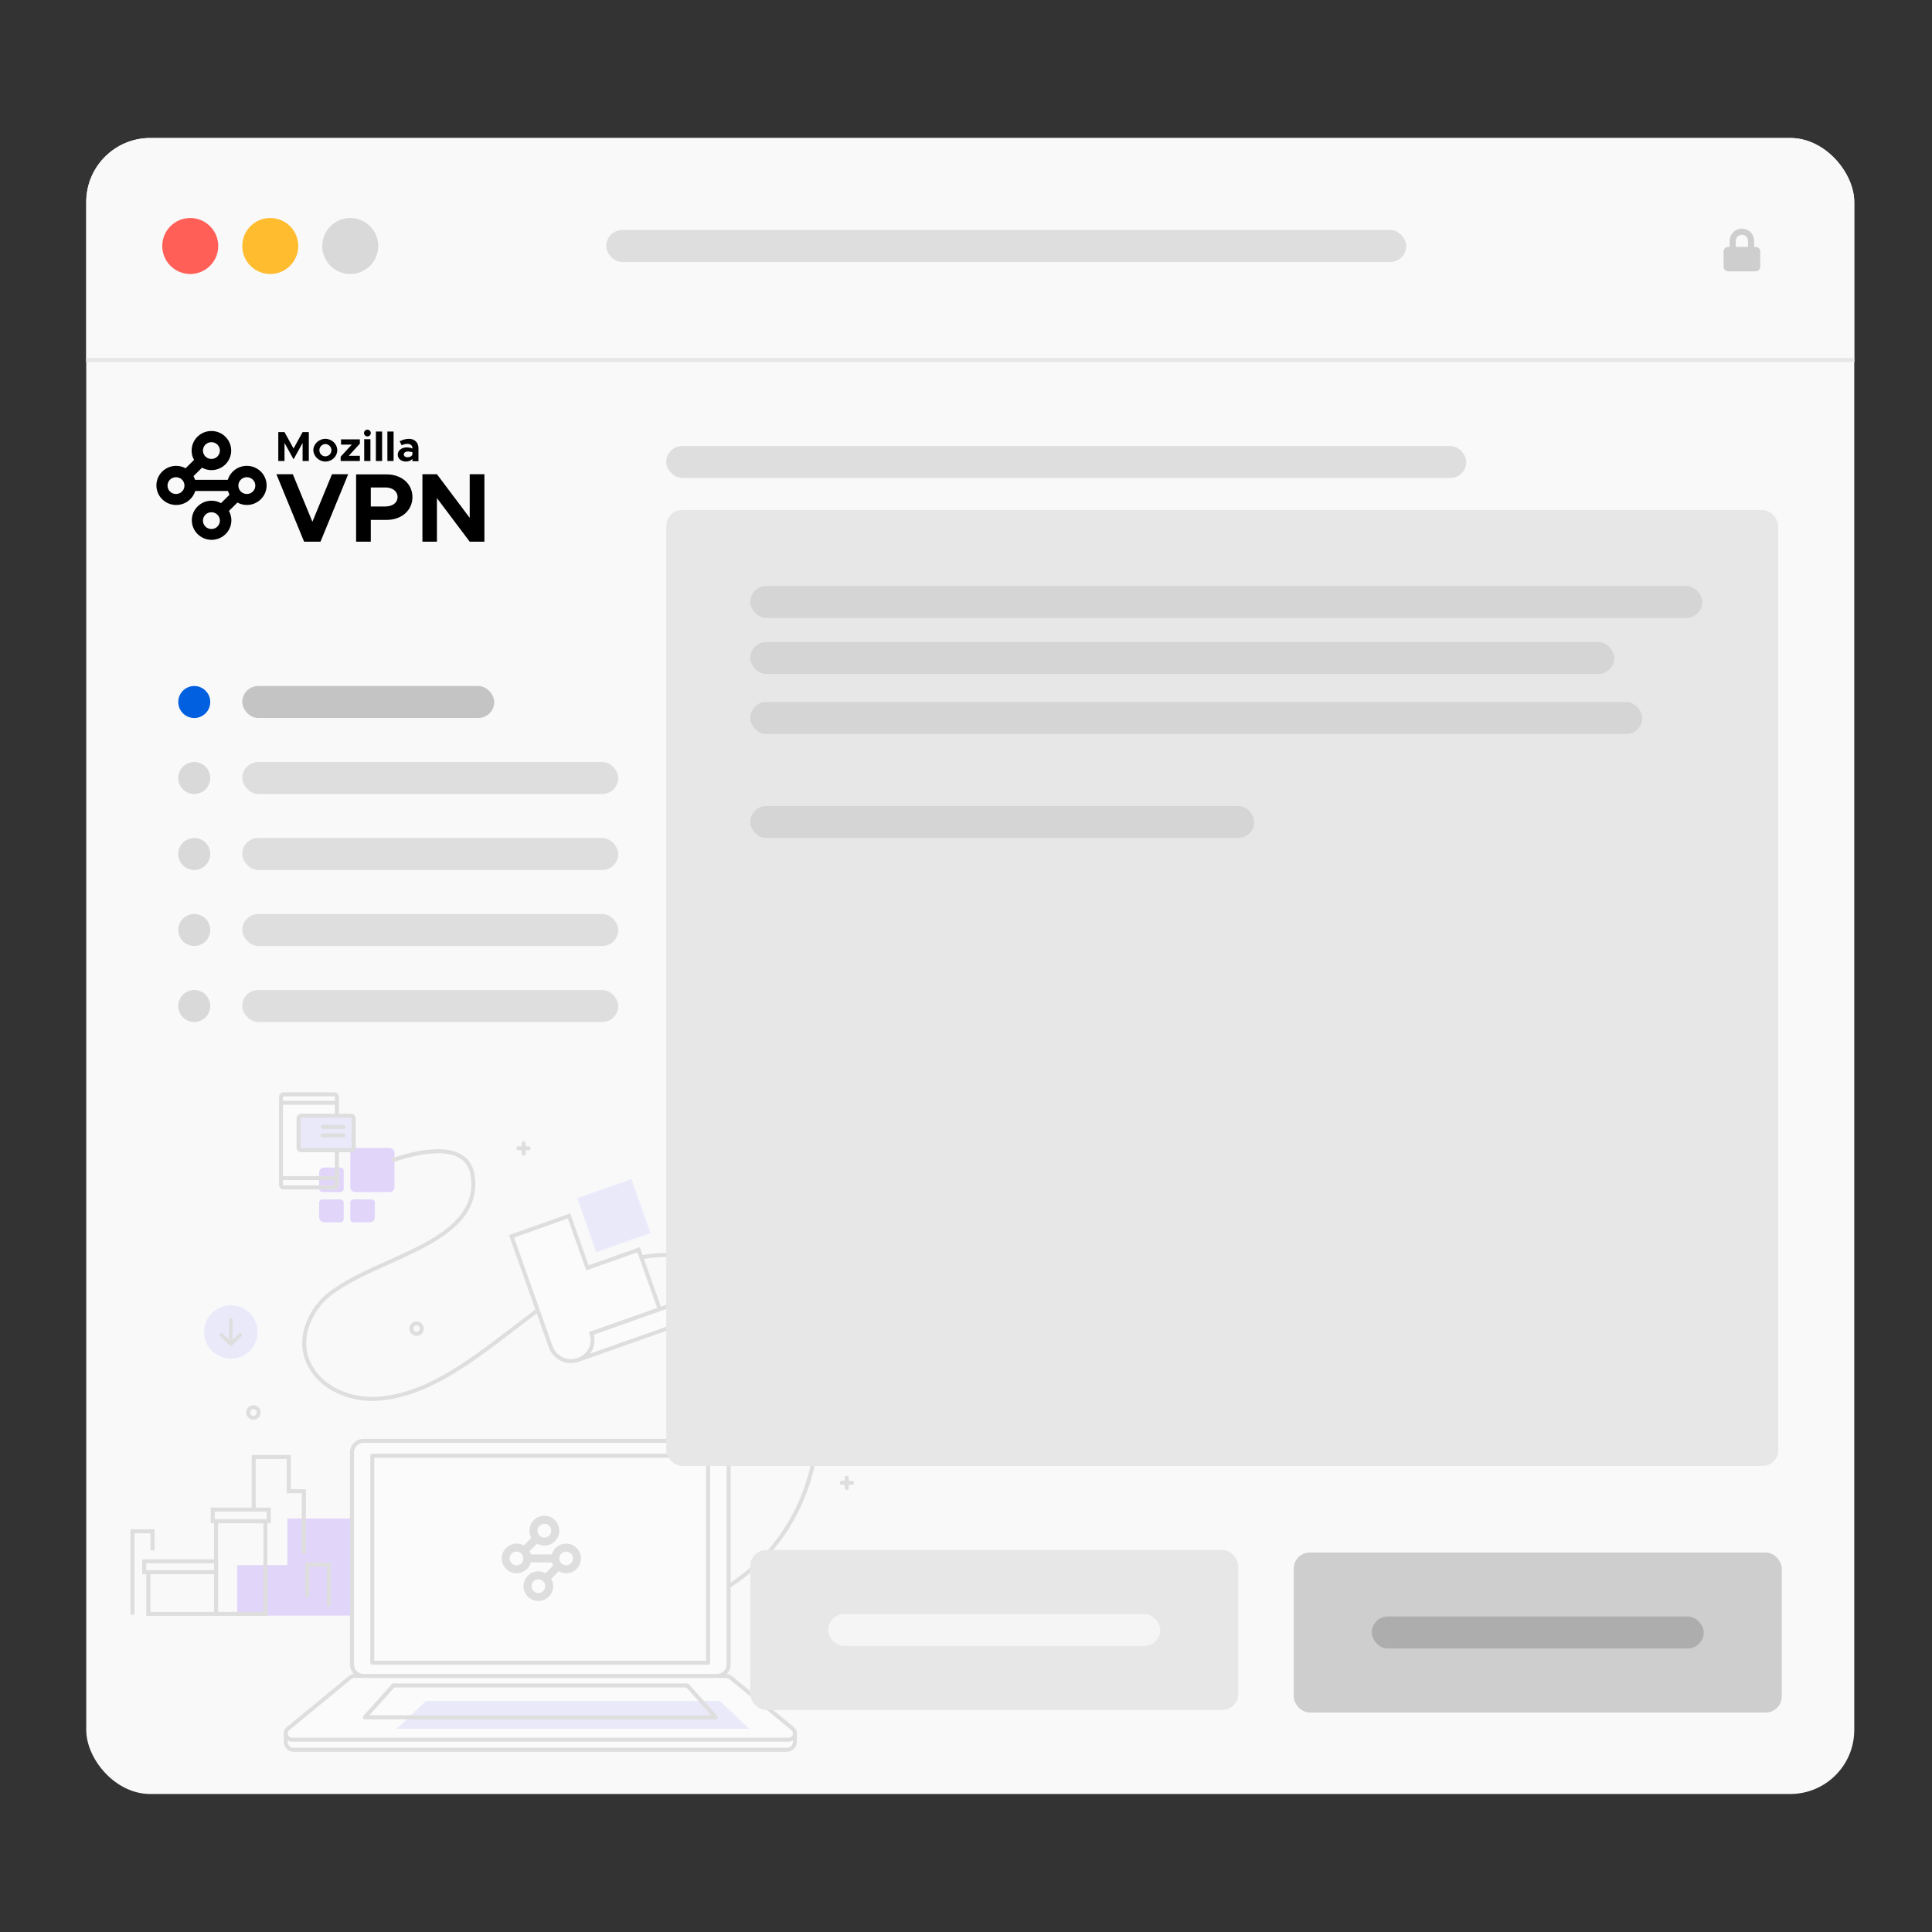 <svg width="224" height="224" viewBox="0 0 224 224" fill="none" xmlns="http://www.w3.org/2000/svg">
<rect x="0" y="0" width="224" height="224" fill="#333333" stroke="none"/>
<g clip-path="url(#clip0_3268_8519)">
<rect x="10" y="16" width="204.986" height="192" rx="7.42" fill="#F9F9FA"/>
<rect x="150" y="180" width="56.58" height="18.551" rx="1.855" fill="#CECECF"/>
<rect x="159.043" y="187.42" width="38.493" height="3.71" rx="1.855" fill="#ADADAD"/>
<g opacity="0.3">
<path d="M45.543 134.767C46.329 134.488 47.13 134.255 47.943 134.068C48.871 133.845 49.821 133.724 50.775 133.708C51.244 133.703 51.712 133.749 52.17 133.847C52.78 133.96 53.344 134.247 53.794 134.673C54.011 134.893 54.188 135.15 54.315 135.432C54.465 135.768 54.561 136.125 54.6 136.491C54.632 136.755 54.648 137.021 54.649 137.287C54.654 138.181 54.444 139.064 54.037 139.86C53.674 140.55 53.201 141.176 52.635 141.714C51.612 142.702 50.27 143.554 48.791 144.334C46.559 145.507 44.005 146.519 41.733 147.646C40.646 148.17 39.602 148.779 38.61 149.467C37.73 150.069 36.967 150.826 36.361 151.702C35.459 153.091 35.04 154.456 35.04 155.721C35.039 156.656 35.267 157.578 35.704 158.406C36.385 159.655 37.424 160.672 38.688 161.327C40.062 162.056 41.597 162.433 43.153 162.424C43.373 162.424 43.595 162.424 43.819 162.401C46.207 162.242 48.482 161.451 50.618 160.365C52.754 159.279 54.759 157.898 56.602 156.547C59.697 154.281 62.937 151.571 66.364 149.433C68.028 148.368 69.797 147.478 71.645 146.778C73.428 146.105 75.315 145.751 77.221 145.732C79.512 145.745 81.768 146.295 83.806 147.338C87.463 149.156 90.142 151.792 91.91 154.86C93.656 157.942 94.561 161.428 94.535 164.969C94.528 168.606 93.647 172.189 91.964 175.415C90.237 178.755 87.661 181.584 84.495 183.619L84.746 184.01C87.979 181.93 90.61 179.04 92.376 175.629C94.092 172.337 94.992 168.681 94.999 164.969C95.024 161.347 94.098 157.782 92.312 154.629C90.508 151.484 87.75 148.781 84.014 146.924C81.911 145.849 79.585 145.282 77.223 145.269C75.263 145.29 73.321 145.656 71.488 146.35C68.715 147.358 66.076 148.974 63.563 150.755C61.05 152.536 58.638 154.49 56.33 156.18C54.493 157.525 52.511 158.892 50.411 159.962C48.311 161.032 46.096 161.795 43.79 161.943C43.577 161.958 43.366 161.965 43.155 161.965C41.089 161.965 39.166 161.291 37.77 160.164C37.086 159.625 36.522 158.951 36.114 158.183C35.711 157.421 35.501 156.573 35.502 155.711C35.502 154.546 35.877 153.275 36.747 151.945C37.24 151.229 37.849 150.6 38.551 150.085C39.844 149.087 41.522 148.23 43.308 147.401C45.991 146.159 48.919 144.983 51.197 143.439C52.336 142.67 53.315 141.818 54.014 140.797C54.73 139.765 55.111 138.538 55.105 137.283C55.104 136.999 55.087 136.715 55.053 136.433C55.001 135.895 54.834 135.374 54.564 134.906C54.38 134.601 54.143 134.332 53.864 134.111C53.446 133.788 52.964 133.557 52.45 133.432C51.902 133.299 51.339 133.235 50.775 133.241C49.788 133.255 48.805 133.375 47.844 133.602C47.01 133.794 46.188 134.035 45.383 134.322L45.54 134.758" fill="#9E9E9E"/>
<path d="M29.988 163.764H29.755C29.759 163.815 29.752 163.866 29.735 163.914C29.718 163.963 29.691 164.007 29.656 164.044C29.621 164.082 29.579 164.111 29.532 164.132C29.485 164.152 29.434 164.163 29.383 164.163C29.331 164.163 29.281 164.152 29.234 164.132C29.187 164.111 29.145 164.082 29.11 164.044C29.075 164.007 29.048 163.963 29.031 163.914C29.014 163.866 29.007 163.815 29.01 163.764C29.007 163.713 29.014 163.662 29.031 163.614C29.048 163.565 29.075 163.521 29.11 163.484C29.145 163.446 29.187 163.417 29.234 163.396C29.281 163.376 29.331 163.365 29.383 163.365C29.434 163.365 29.485 163.376 29.532 163.396C29.579 163.417 29.621 163.446 29.656 163.484C29.691 163.521 29.718 163.565 29.735 163.614C29.752 163.662 29.759 163.713 29.755 163.764H30.219C30.219 163.599 30.169 163.438 30.077 163.301C29.985 163.165 29.855 163.058 29.703 162.995C29.55 162.932 29.382 162.916 29.22 162.948C29.058 162.98 28.91 163.06 28.793 163.176C28.676 163.293 28.597 163.441 28.564 163.603C28.532 163.764 28.549 163.932 28.612 164.084C28.675 164.236 28.781 164.367 28.918 164.458C29.055 164.55 29.217 164.599 29.382 164.6C29.604 164.6 29.817 164.512 29.974 164.355C30.131 164.198 30.219 163.986 30.219 163.764H29.988Z" fill="#9E9E9E"/>
<path d="M48.902 154.045H48.671C48.672 154.119 48.65 154.192 48.609 154.253C48.568 154.315 48.51 154.363 48.441 154.391C48.373 154.419 48.298 154.427 48.225 154.412C48.153 154.397 48.086 154.361 48.034 154.308C47.982 154.256 47.947 154.19 47.932 154.118C47.918 154.045 47.926 153.971 47.954 153.903C47.982 153.835 48.03 153.777 48.091 153.736C48.152 153.695 48.224 153.673 48.297 153.672C48.347 153.672 48.395 153.681 48.441 153.7C48.486 153.719 48.527 153.747 48.561 153.782C48.596 153.816 48.624 153.857 48.643 153.902C48.662 153.948 48.672 153.996 48.671 154.045H49.135C49.135 153.88 49.086 153.718 48.994 153.581C48.902 153.443 48.771 153.336 48.618 153.273C48.465 153.21 48.297 153.193 48.134 153.226C47.972 153.258 47.823 153.337 47.706 153.454C47.589 153.571 47.509 153.72 47.477 153.882C47.444 154.044 47.461 154.212 47.524 154.365C47.587 154.518 47.695 154.648 47.833 154.74C47.97 154.832 48.132 154.881 48.297 154.881C48.407 154.881 48.517 154.86 48.618 154.818C48.72 154.776 48.812 154.714 48.89 154.637C48.968 154.559 49.029 154.467 49.071 154.365C49.113 154.264 49.135 154.155 49.135 154.045H48.902Z" fill="#9E9E9E"/>
<path d="M60.485 132.543V133.728C60.482 133.76 60.486 133.792 60.496 133.823C60.507 133.853 60.523 133.881 60.545 133.905C60.567 133.929 60.593 133.948 60.623 133.961C60.652 133.974 60.684 133.981 60.717 133.981C60.749 133.981 60.781 133.974 60.81 133.961C60.84 133.948 60.867 133.929 60.888 133.905C60.91 133.881 60.927 133.853 60.937 133.823C60.947 133.792 60.951 133.76 60.948 133.728V132.543C60.943 132.485 60.917 132.431 60.874 132.392C60.831 132.353 60.775 132.331 60.717 132.331C60.658 132.331 60.602 132.353 60.559 132.392C60.517 132.431 60.49 132.485 60.485 132.543" fill="#9E9E9E"/>
<path d="M60.125 133.368H61.312C61.37 133.363 61.424 133.337 61.463 133.294C61.502 133.251 61.524 133.195 61.524 133.137C61.524 133.078 61.502 133.022 61.463 132.979C61.424 132.936 61.37 132.91 61.312 132.905H60.125C60.093 132.902 60.06 132.906 60.03 132.916C59.999 132.926 59.971 132.943 59.947 132.965C59.923 132.987 59.904 133.013 59.891 133.043C59.878 133.072 59.872 133.104 59.872 133.137C59.872 133.169 59.878 133.201 59.891 133.23C59.904 133.26 59.923 133.286 59.947 133.308C59.971 133.33 59.999 133.347 60.03 133.357C60.06 133.367 60.093 133.371 60.125 133.368" fill="#9E9E9E"/>
<path d="M97.943 171.324V172.509C97.94 172.541 97.944 172.574 97.954 172.604C97.965 172.635 97.981 172.663 98.003 172.687C98.025 172.71 98.051 172.729 98.081 172.742C98.11 172.755 98.142 172.762 98.175 172.762C98.207 172.762 98.239 172.755 98.268 172.742C98.298 172.729 98.325 172.71 98.346 172.687C98.368 172.663 98.385 172.635 98.395 172.604C98.405 172.574 98.409 172.541 98.406 172.509V171.324C98.401 171.266 98.375 171.213 98.332 171.173C98.289 171.134 98.233 171.112 98.175 171.112C98.116 171.112 98.06 171.134 98.017 171.173C97.975 171.213 97.948 171.266 97.943 171.324" fill="#9E9E9E"/>
<path d="M97.582 172.15H98.767C98.799 172.153 98.832 172.149 98.862 172.139C98.893 172.128 98.921 172.112 98.945 172.09C98.969 172.068 98.987 172.042 99.001 172.012C99.013 171.982 99.02 171.951 99.02 171.918C99.02 171.886 99.013 171.854 99.001 171.825C98.987 171.795 98.969 171.768 98.945 171.747C98.921 171.725 98.893 171.708 98.862 171.698C98.832 171.687 98.799 171.684 98.767 171.686H97.58C97.522 171.692 97.468 171.718 97.429 171.761C97.389 171.804 97.368 171.86 97.368 171.918C97.368 171.976 97.389 172.033 97.429 172.075C97.468 172.118 97.522 172.145 97.58 172.15" fill="#9E9E9E"/>
<path d="M92.735 139.089C94.207 139.089 95.4 137.898 95.4 136.429C95.4 134.96 94.207 133.769 92.735 133.769C91.264 133.769 90.071 134.96 90.071 136.429C90.071 137.898 91.264 139.089 92.735 139.089Z" fill="#C3C4FD"/>
<path d="M95.399 136.429H95.354C95.355 137.035 95.145 137.623 94.761 138.091C94.376 138.56 93.841 138.882 93.246 139.001C92.65 139.12 92.032 139.029 91.497 138.744C90.961 138.459 90.541 137.997 90.308 137.437C90.075 136.877 90.044 136.255 90.22 135.674C90.396 135.094 90.768 134.593 91.272 134.256C91.777 133.919 92.383 133.768 92.987 133.827C93.591 133.886 94.156 134.153 94.585 134.581C94.829 134.823 95.022 135.111 95.154 135.428C95.286 135.746 95.354 136.086 95.354 136.429H95.446C95.446 135.895 95.287 135.372 94.99 134.928C94.692 134.484 94.27 134.137 93.775 133.933C93.281 133.728 92.737 133.675 92.212 133.779C91.687 133.883 91.205 134.141 90.826 134.519C90.448 134.896 90.19 135.378 90.086 135.902C89.981 136.426 90.035 136.969 90.24 137.463C90.445 137.956 90.791 138.378 91.236 138.675C91.681 138.972 92.205 139.13 92.74 139.13C93.457 139.13 94.146 138.846 94.653 138.339C95.161 137.833 95.446 137.145 95.446 136.429H95.399Z" fill="#C3C5FD"/>
<path d="M96.267 136.429H96.5C96.5 135.432 96.103 134.476 95.397 133.771C94.691 133.066 93.733 132.67 92.735 132.67C92.673 132.671 92.614 132.696 92.571 132.739C92.527 132.782 92.502 132.841 92.502 132.903V136.429C92.502 136.491 92.527 136.55 92.571 136.593C92.614 136.636 92.673 136.661 92.735 136.662H96.267C96.329 136.661 96.388 136.636 96.431 136.593C96.475 136.55 96.499 136.491 96.5 136.429H96.267V136.199H92.966V132.903H92.735V133.133C93.61 133.133 94.45 133.481 95.069 134.099C95.688 134.717 96.036 135.555 96.036 136.429H96.267Z" fill="#9E9E9E"/>
<path d="M27.54 187.269V181.515H33.367V176.11H42.584V187.269H27.54Z" fill="#A77FFA"/>
<path d="M27.54 187.269H27.587V181.562H33.414V176.157H42.539V187.223H27.54V187.269H27.587H27.54V187.314H42.631V176.065H33.32V181.47H27.495V187.314H27.54V187.269Z" fill="#A77FFA"/>
<path d="M25.053 182.28V182.05H16.949V181.254H24.82V182.28H25.053V182.05V182.28H25.284V180.792H16.485V182.512H25.284V182.28H25.053Z" fill="#9E9E9E"/>
<path d="M25.05 187.12V186.887H17.43V182.513H24.818V187.12H25.05V186.887V187.12H25.281V182.05H16.966V187.35H25.281V187.12H25.05Z" fill="#9E9E9E"/>
<path d="M31.157 176.378V176.146H24.893V175.254H30.924V176.378H31.157V176.146V176.378H31.388V174.792H24.429V176.609H31.388V176.378H31.157Z" fill="#9E9E9E"/>
<path d="M30.77 187.12V186.888H25.282V176.609H30.538V187.12H30.77V186.888V187.12H31.001V176.146H24.819V187.35H31.001V187.12H30.77Z" fill="#9E9E9E"/>
<path d="M17.915 179.767V177.308H15.124V187.218H15.59V177.771H17.452V179.767H17.915Z" fill="#9E9E9E"/>
<path d="M38.367 186.248V181.178H35.385V185.184H35.848V181.641H37.905V186.248H38.367Z" fill="#9E9E9E"/>
<path d="M35.459 180.151V172.663H33.712V168.695H29.179V175.024H29.642V169.158H33.251V173.125H34.995V180.151H35.459Z" fill="#9E9E9E"/>
<path d="M83.138 194.316C83.494 194.316 83.835 194.175 84.087 193.924C84.339 193.673 84.48 193.332 84.48 192.976V168.399C84.48 168.044 84.339 167.703 84.087 167.452C83.835 167.2 83.494 167.059 83.138 167.059H42.153C41.797 167.059 41.455 167.2 41.204 167.452C40.952 167.703 40.81 168.044 40.81 168.399V192.976C40.81 193.332 40.952 193.673 41.204 193.924C41.455 194.175 41.797 194.316 42.153 194.316" fill="white"/>
<path d="M83.138 194.548C83.556 194.548 83.956 194.382 84.251 194.088C84.547 193.793 84.713 193.394 84.713 192.977V168.169H84.479V168.4H84.711C84.711 167.983 84.546 167.583 84.25 167.288C83.955 166.993 83.554 166.828 83.136 166.828H42.153C41.735 166.828 41.335 166.993 41.039 167.288C40.744 167.583 40.578 167.983 40.578 168.4V192.977C40.578 193.184 40.619 193.388 40.698 193.579C40.777 193.769 40.893 193.943 41.039 194.088C41.186 194.234 41.359 194.35 41.55 194.429C41.742 194.508 41.946 194.548 42.153 194.548V194.085C41.859 194.085 41.576 193.968 41.368 193.761C41.16 193.553 41.042 193.271 41.042 192.977V168.4C41.043 168.106 41.16 167.824 41.368 167.617C41.577 167.409 41.859 167.291 42.153 167.291H83.136C83.431 167.291 83.713 167.409 83.921 167.617C84.129 167.824 84.247 168.106 84.248 168.4V168.632V192.977C84.247 193.271 84.13 193.553 83.922 193.761C83.713 193.968 83.431 194.085 83.136 194.085V194.548H83.138Z" fill="#9E9E9E"/>
<path d="M33.128 201.09V201.935C33.128 202.185 33.228 202.425 33.405 202.602C33.583 202.779 33.823 202.878 34.073 202.879H91.223C91.474 202.878 91.713 202.779 91.89 202.602C92.067 202.425 92.167 202.185 92.167 201.935V201.09" fill="white"/>
<path d="M32.895 201.09V201.935C32.895 202.246 33.019 202.545 33.24 202.765C33.461 202.986 33.76 203.109 34.072 203.109H91.222C91.534 203.109 91.833 202.986 92.053 202.765C92.274 202.545 92.398 202.246 92.398 201.935V201.09H91.934V201.935C91.932 202.123 91.856 202.303 91.723 202.435C91.59 202.568 91.41 202.644 91.222 202.646H34.072C33.882 202.646 33.7 202.572 33.565 202.439C33.43 202.305 33.352 202.125 33.35 201.935V201.09H32.895Z" fill="#9E9E9E"/>
<path d="M91.446 201.699C91.594 201.699 91.739 201.653 91.86 201.568C91.981 201.482 92.073 201.362 92.123 201.222C92.173 201.083 92.179 200.932 92.139 200.789C92.1 200.646 92.018 200.519 91.904 200.424L84.688 194.481C84.558 194.375 84.397 194.317 84.229 194.317H41.072C40.905 194.317 40.743 194.375 40.614 194.481L33.397 200.424C33.283 200.519 33.201 200.646 33.162 200.789C33.123 200.932 33.129 201.083 33.179 201.222C33.229 201.362 33.321 201.482 33.442 201.568C33.563 201.653 33.707 201.699 33.856 201.699H91.446Z" fill="white"/>
<path d="M91.444 201.7V201.932C91.58 201.933 91.714 201.904 91.838 201.849C92.009 201.774 92.153 201.648 92.251 201.489C92.347 201.335 92.398 201.157 92.399 200.975C92.399 200.841 92.37 200.709 92.314 200.586C92.253 200.455 92.163 200.339 92.05 200.248L84.834 194.304C84.663 194.164 84.449 194.087 84.228 194.086H41.071C40.849 194.087 40.635 194.164 40.464 194.304L33.248 200.248C33.136 200.339 33.046 200.455 32.985 200.586C32.929 200.709 32.9 200.841 32.9 200.975C32.9 201.22 32.992 201.455 33.158 201.635C33.247 201.73 33.355 201.805 33.475 201.857C33.595 201.908 33.724 201.934 33.854 201.934H91.444V201.471H33.851C33.781 201.471 33.711 201.457 33.647 201.429C33.561 201.391 33.488 201.328 33.438 201.249C33.387 201.168 33.36 201.075 33.36 200.979C33.36 200.912 33.374 200.845 33.401 200.783C33.433 200.713 33.48 200.652 33.538 200.603L40.755 194.659C40.842 194.587 40.952 194.547 41.065 194.547H84.224C84.338 194.548 84.447 194.587 84.535 194.659L91.751 200.603C91.81 200.651 91.857 200.713 91.888 200.783C91.916 200.844 91.931 200.911 91.931 200.979C91.931 201.107 91.883 201.229 91.796 201.323C91.754 201.37 91.702 201.408 91.644 201.433C91.58 201.461 91.511 201.475 91.441 201.474L91.444 201.7Z" fill="#9E9E9E"/>
<path d="M62.687 199.108H82.987L79.683 195.416H62.687H62.608H45.611L42.308 199.108H62.608H62.687Z" fill="white"/>
<path d="M62.683 199.108V199.34H82.986C83.032 199.342 83.077 199.331 83.116 199.307C83.155 199.283 83.186 199.249 83.205 199.207C83.224 199.166 83.231 199.12 83.224 199.075C83.217 199.03 83.197 198.988 83.167 198.955L79.862 195.263C79.84 195.238 79.814 195.219 79.784 195.205C79.755 195.192 79.723 195.185 79.69 195.185H45.611C45.577 195.184 45.543 195.19 45.512 195.204C45.481 195.217 45.453 195.237 45.431 195.263L42.127 198.955C42.097 198.988 42.077 199.029 42.07 199.073C42.063 199.117 42.069 199.163 42.088 199.203C42.106 199.244 42.136 199.278 42.173 199.302C42.211 199.327 42.254 199.34 42.299 199.34H62.683V198.877H42.826L45.712 195.648H79.575L82.461 198.877H62.683V199.108Z" fill="#9E9E9E"/>
<path d="M82.1 168.776H43.166V192.779H82.1V168.776Z" fill="white"/>
<path d="M82.1 192.782H82.332V168.776C82.332 168.714 82.307 168.655 82.263 168.612C82.22 168.569 82.161 168.544 82.1 168.543H43.166C43.104 168.544 43.046 168.569 43.003 168.613C42.959 168.656 42.935 168.715 42.935 168.776V192.782C42.935 192.843 42.959 192.902 43.002 192.945C43.045 192.988 43.104 193.013 43.166 193.013H82.1C82.161 193.012 82.219 192.988 82.264 192.946C82.307 192.902 82.332 192.844 82.332 192.782H82.1V192.55H43.398V169.008H81.868V192.782H82.1Z" fill="#9E9E9E"/>
<path d="M67.222 180.019C67.101 179.733 66.905 179.485 66.655 179.301C66.405 179.118 66.11 179.005 65.801 178.975C65.491 178.945 65.18 178.998 64.899 179.131C64.618 179.263 64.378 179.468 64.204 179.725C64.1 179.877 64.024 180.046 63.977 180.224H61.552C61.536 180.153 61.513 180.085 61.483 180.019C61.456 179.956 61.424 179.896 61.388 179.838L62.254 178.974C62.515 179.123 62.811 179.202 63.112 179.201C63.343 179.202 63.571 179.156 63.784 179.066C64.099 178.935 64.369 178.715 64.558 178.431C64.748 178.148 64.849 177.814 64.848 177.474C64.847 177.244 64.801 177.017 64.713 176.805C64.562 176.433 64.285 176.126 63.931 175.936C63.577 175.745 63.168 175.685 62.774 175.764C62.379 175.843 62.025 176.057 61.773 176.37C61.52 176.682 61.384 177.072 61.389 177.474C61.389 177.705 61.436 177.933 61.527 178.145C61.55 178.199 61.577 178.255 61.604 178.306L60.727 179.181C60.465 179.037 60.17 178.964 59.87 178.969C59.571 178.973 59.278 179.056 59.021 179.208C58.763 179.36 58.549 179.576 58.401 179.835C58.252 180.094 58.173 180.388 58.173 180.687C58.173 181.055 58.292 181.414 58.511 181.71C58.731 182.006 59.04 182.225 59.393 182.332C59.746 182.44 60.124 182.432 60.472 182.309C60.82 182.187 61.12 181.956 61.326 181.65C61.431 181.499 61.508 181.331 61.556 181.153H63.977C63.996 181.223 64.02 181.292 64.049 181.358C64.072 181.413 64.099 181.467 64.128 181.519L63.25 182.394C62.995 182.254 62.709 182.181 62.418 182.182C62.187 182.182 61.958 182.228 61.745 182.317C61.324 182.495 60.992 182.833 60.82 183.256C60.648 183.679 60.651 184.153 60.828 184.573C60.96 184.88 61.176 185.143 61.453 185.33C61.738 185.522 62.074 185.624 62.418 185.623C62.649 185.624 62.877 185.578 63.089 185.487C63.4 185.354 63.666 185.133 63.853 184.851C64.04 184.57 64.141 184.24 64.143 183.902C64.142 183.672 64.095 183.445 64.005 183.233C63.977 183.169 63.946 183.106 63.912 183.044L64.776 182.182C65.089 182.361 65.45 182.439 65.809 182.402C66.168 182.366 66.507 182.218 66.778 181.979C67.048 181.74 67.236 181.423 67.316 181.071C67.396 180.72 67.363 180.352 67.222 180.02V180.019ZM62.382 177.164C62.443 177.023 62.543 176.902 62.67 176.816C62.779 176.742 62.906 176.696 63.037 176.683C63.169 176.67 63.301 176.691 63.423 176.742C63.566 176.802 63.688 176.902 63.775 177.031C63.862 177.161 63.909 177.315 63.908 177.472C63.91 177.579 63.889 177.685 63.847 177.783C63.806 177.879 63.747 177.966 63.673 178.039C63.598 178.113 63.51 178.17 63.414 178.21C63.317 178.249 63.214 178.268 63.109 178.268C63.005 178.267 62.902 178.245 62.806 178.205C62.663 178.144 62.541 178.044 62.454 177.917C62.366 177.786 62.32 177.631 62.322 177.474C62.321 177.367 62.341 177.262 62.382 177.164V177.164ZM60.626 180.998C60.565 181.139 60.465 181.26 60.338 181.346C60.206 181.435 60.051 181.483 59.892 181.483C59.786 181.482 59.681 181.46 59.584 181.42C59.438 181.361 59.312 181.261 59.223 181.132C59.135 181 59.088 180.845 59.089 180.687C59.089 180.581 59.11 180.476 59.153 180.379C59.212 180.236 59.312 180.115 59.441 180.028C59.569 179.942 59.719 179.896 59.874 179.894C59.98 179.894 60.085 179.914 60.183 179.955C60.325 180.016 60.448 180.117 60.534 180.245C60.608 180.355 60.653 180.481 60.666 180.613C60.679 180.744 60.658 180.877 60.607 180.998H60.626ZM63.152 184.211C63.092 184.355 62.99 184.478 62.86 184.564C62.73 184.651 62.578 184.697 62.422 184.698C62.291 184.697 62.163 184.665 62.048 184.604C61.933 184.542 61.834 184.454 61.761 184.346C61.672 184.215 61.625 184.06 61.626 183.902C61.625 183.796 61.647 183.691 61.689 183.594C61.749 183.45 61.851 183.327 61.982 183.24C62.112 183.154 62.265 183.108 62.422 183.109C62.527 183.109 62.632 183.13 62.73 183.17C62.874 183.231 62.997 183.333 63.084 183.463C63.17 183.593 63.216 183.746 63.215 183.902C63.214 184.009 63.19 184.114 63.145 184.211H63.152ZM66.372 180.998C66.311 181.142 66.21 181.264 66.08 181.35C65.95 181.436 65.798 181.482 65.642 181.483C65.535 181.482 65.43 181.461 65.332 181.42C65.189 181.36 65.068 181.26 64.981 181.132C64.892 181 64.845 180.845 64.846 180.687C64.846 180.581 64.867 180.476 64.909 180.379C64.97 180.237 65.069 180.116 65.196 180.029C65.306 179.956 65.432 179.911 65.564 179.898C65.695 179.885 65.828 179.905 65.95 179.955C66.093 180.017 66.214 180.118 66.302 180.245C66.389 180.376 66.435 180.53 66.436 180.687C66.434 180.794 66.41 180.9 66.365 180.998H66.372Z" fill="#9E9E9E"/>
<path d="M83.445 197.309H81.688L83.16 198.955C83.191 198.988 83.211 199.03 83.218 199.075C83.225 199.12 83.218 199.166 83.199 199.207C83.18 199.249 83.148 199.283 83.109 199.307C83.071 199.33 83.025 199.342 82.98 199.34H47.259L46.206 200.347H86.653L83.445 197.312" fill="#C3C4FD"/>
<path d="M81.066 197.309H66.469H66.389H49.411L47.755 198.877H62.608H62.687H82.469L81.066 197.309Z" fill="#C3C4FD"/>
<path d="M81.687 197.309H81.065L82.468 198.877H47.754L47.265 199.34H82.986C83.031 199.342 83.077 199.33 83.115 199.307C83.154 199.283 83.186 199.249 83.205 199.207C83.224 199.166 83.231 199.12 83.224 199.075C83.217 199.03 83.197 198.988 83.166 198.955L81.694 197.309" fill="#9E9E9E"/>
<path d="M83.482 197.217H81.604L81.687 197.309H83.444L86.651 200.343H66.467H66.388H46.204L47.265 199.34H47.129L45.971 200.437H66.388H66.467H86.884L83.482 197.217Z" fill="#C3C5FD"/>
<path d="M80.983 197.217H66.469H66.389H49.375L47.62 198.877H47.755L49.411 197.309H66.389H66.469H81.066L80.983 197.217Z" fill="#C3C5FD"/>
<path d="M47.755 198.877H47.62L47.131 199.34H47.266L47.755 198.877ZM81.605 197.217H80.983L81.066 197.309H81.688L81.605 197.217Z" fill="#9E9E9E"/>
<path d="M29.82 154.431C29.82 155.034 29.641 155.624 29.305 156.125C28.97 156.627 28.493 157.017 27.935 157.248C27.377 157.479 26.762 157.539 26.17 157.422C25.577 157.304 25.033 157.014 24.606 156.587C24.179 156.161 23.888 155.617 23.77 155.026C23.652 154.434 23.713 153.821 23.944 153.264C24.175 152.707 24.567 152.231 25.069 151.896C25.571 151.561 26.162 151.382 26.766 151.382C27.167 151.382 27.564 151.461 27.935 151.614C28.305 151.767 28.642 151.992 28.925 152.275C29.209 152.558 29.434 152.894 29.588 153.264C29.741 153.634 29.82 154.031 29.82 154.431Z" fill="#C3C4FD"/>
<path d="M29.821 154.431H29.774C29.774 155.125 29.532 155.797 29.091 156.333C28.65 156.87 28.036 157.237 27.354 157.372C26.672 157.507 25.964 157.402 25.351 157.075C24.738 156.747 24.257 156.218 23.991 155.576C23.726 154.935 23.691 154.221 23.892 153.557C24.095 152.893 24.521 152.319 25.099 151.934C25.677 151.548 26.371 151.375 27.063 151.443C27.755 151.511 28.402 151.816 28.894 152.307C29.174 152.586 29.395 152.917 29.547 153.281C29.698 153.645 29.775 154.036 29.774 154.431H29.868C29.868 153.818 29.686 153.22 29.345 152.71C29.005 152.201 28.52 151.804 27.953 151.57C27.387 151.336 26.763 151.275 26.162 151.394C25.56 151.513 25.008 151.808 24.574 152.241C24.14 152.674 23.845 153.226 23.725 153.826C23.605 154.427 23.667 155.05 23.902 155.615C24.136 156.181 24.534 156.665 25.044 157.005C25.554 157.345 26.153 157.527 26.767 157.527C27.589 157.527 28.378 157.2 28.96 156.62C29.541 156.039 29.868 155.252 29.868 154.431H29.821Z" fill="#C3C5FD"/>
<path d="M26.561 153.017V155.845C26.561 155.872 26.567 155.898 26.577 155.923C26.587 155.948 26.603 155.971 26.622 155.99C26.641 156.009 26.663 156.024 26.689 156.034C26.713 156.045 26.74 156.05 26.767 156.05C26.794 156.05 26.821 156.045 26.846 156.034C26.871 156.024 26.893 156.009 26.913 155.99C26.932 155.971 26.947 155.948 26.957 155.923C26.968 155.898 26.973 155.872 26.973 155.845V153.017C26.973 152.99 26.968 152.963 26.957 152.939C26.947 152.914 26.932 152.891 26.913 152.872C26.893 152.853 26.871 152.838 26.846 152.827C26.821 152.817 26.794 152.812 26.767 152.812C26.74 152.812 26.713 152.817 26.689 152.827C26.663 152.838 26.641 152.853 26.622 152.872C26.603 152.891 26.587 152.914 26.577 152.939C26.567 152.963 26.561 152.99 26.561 153.017" fill="#9E9E9E"/>
<path d="M25.54 154.912L26.57 155.94C26.608 155.978 26.661 156 26.715 156C26.77 156 26.822 155.978 26.861 155.939C26.899 155.9 26.921 155.848 26.921 155.793C26.921 155.739 26.899 155.687 26.86 155.648L25.83 154.62C25.811 154.601 25.788 154.585 25.763 154.575C25.738 154.564 25.712 154.559 25.685 154.559C25.658 154.559 25.631 154.564 25.606 154.575C25.581 154.585 25.558 154.601 25.54 154.62C25.52 154.639 25.505 154.662 25.494 154.687C25.484 154.712 25.479 154.739 25.479 154.766C25.479 154.793 25.484 154.82 25.494 154.845C25.505 154.87 25.52 154.892 25.54 154.912" fill="#9E9E9E"/>
<path d="M27.706 154.62L26.676 155.648C26.657 155.667 26.642 155.69 26.631 155.715C26.621 155.74 26.615 155.767 26.615 155.794C26.615 155.821 26.621 155.848 26.631 155.873C26.642 155.898 26.657 155.921 26.676 155.94C26.715 155.978 26.768 155.999 26.822 155.999C26.877 155.999 26.929 155.978 26.968 155.94L27.999 154.912C28.037 154.873 28.058 154.82 28.058 154.766C28.058 154.711 28.037 154.659 27.999 154.62C27.98 154.601 27.957 154.585 27.932 154.575C27.907 154.564 27.88 154.559 27.852 154.559C27.825 154.559 27.798 154.564 27.773 154.575C27.748 154.585 27.725 154.601 27.706 154.62" fill="#9E9E9E"/>
<path d="M67.123 157.622C67.417 157.518 67.688 157.357 67.919 157.149C68.151 156.94 68.339 156.688 68.473 156.407C68.607 156.126 68.684 155.821 68.7 155.51C68.716 155.199 68.671 154.888 68.566 154.595V154.586L80.888 150.233L80.684 150.305C80.79 150.602 80.836 150.916 80.82 151.231C80.803 151.545 80.725 151.854 80.589 152.138C80.454 152.422 80.263 152.677 80.029 152.888C79.794 153.099 79.52 153.261 79.223 153.367L68.236 157.248L67.042 157.662C66.732 157.772 66.404 157.819 66.076 157.802C65.748 157.785 65.426 157.704 65.13 157.563C64.833 157.421 64.567 157.223 64.348 156.98C64.128 156.736 63.958 156.451 63.849 156.142L59.31 143.338L65.976 140.982L68.11 147.003L74.049 144.902L76.493 151.798L67.129 157.622" fill="white"/>
<path d="M67.194 157.842C67.517 157.729 67.815 157.553 68.07 157.324C68.325 157.096 68.532 156.819 68.68 156.51C68.828 156.201 68.912 155.866 68.93 155.525C68.947 155.183 68.897 154.841 68.781 154.519V154.519L68.563 154.596L68.641 154.816L80.968 150.458L80.813 150.022L80.391 150.171L80.468 150.389C80.564 150.657 80.605 150.941 80.591 151.225C80.576 151.509 80.505 151.787 80.382 152.044C80.26 152.301 80.088 152.531 79.876 152.721C79.664 152.911 79.416 153.057 79.148 153.152L68.161 157.033L66.967 157.455C66.399 157.655 65.775 157.623 65.231 157.364C64.687 157.105 64.269 156.642 64.067 156.075L59.606 143.486L65.835 141.272L67.97 147.293L73.903 145.191L76.27 151.868L76.707 151.715L74.181 144.599L68.248 146.702L66.112 140.687L59.009 143.197L63.631 156.221C63.819 156.753 64.168 157.214 64.63 157.54C65.092 157.866 65.643 158.042 66.209 158.042C66.516 158.041 66.822 157.987 67.111 157.883L68.307 157.462L79.294 153.581C79.621 153.466 79.921 153.289 80.179 153.059C80.437 152.828 80.647 152.549 80.797 152.238C80.946 151.926 81.033 151.588 81.052 151.243C81.07 150.898 81.02 150.553 80.905 150.227L80.687 150.304L80.764 150.522L80.968 150.45L80.813 150.014L68.276 154.445L68.358 154.672C68.441 154.903 68.483 155.147 68.482 155.392C68.481 155.835 68.344 156.266 68.087 156.628C67.831 156.989 67.469 157.262 67.051 157.41L67.194 157.842Z" fill="#9E9E9E"/>
<path d="M73.154 136.805L67.029 138.968L69.198 145.083L75.323 142.92L73.154 136.805Z" fill="#C3C4FD"/>
<path d="M69.178 145.143L69.221 145.127L69.178 145.143ZM69.206 145.084L67.041 138.969L73.175 136.808L75.34 142.931L69.215 145.093L69.206 145.084ZM73.228 136.696L66.912 138.913L69.14 145.202L69.185 145.186L75.439 142.976L73.21 136.687" fill="#C3C5FD"/>
<path d="M39.05 127.189V137.365C39.05 137.405 39.043 137.444 39.029 137.481C39.014 137.517 38.993 137.551 38.965 137.579C38.938 137.607 38.905 137.63 38.869 137.646C38.832 137.661 38.793 137.669 38.754 137.67H32.876C32.837 137.67 32.798 137.662 32.761 137.647C32.725 137.632 32.692 137.61 32.664 137.582C32.636 137.554 32.614 137.521 32.599 137.484C32.584 137.448 32.576 137.408 32.577 137.369V127.189C32.576 127.15 32.584 127.111 32.599 127.074C32.614 127.038 32.636 127.005 32.664 126.977C32.692 126.949 32.725 126.927 32.761 126.912C32.798 126.896 32.837 126.889 32.876 126.889H38.754C38.833 126.89 38.908 126.922 38.964 126.978C39.019 127.034 39.05 127.11 39.05 127.189Z" fill="white"/>
<path d="M39.052 127.189H38.821V137.365C38.822 137.375 38.82 137.384 38.817 137.393C38.813 137.401 38.808 137.409 38.801 137.416C38.788 137.429 38.771 137.436 38.753 137.436H32.879C32.87 137.436 32.861 137.434 32.853 137.431C32.845 137.427 32.838 137.422 32.832 137.416C32.819 137.402 32.811 137.384 32.81 137.365V127.189C32.811 127.171 32.819 127.154 32.832 127.141C32.838 127.135 32.845 127.13 32.853 127.126C32.861 127.123 32.87 127.121 32.879 127.121H38.756C38.765 127.121 38.775 127.122 38.783 127.126C38.791 127.129 38.799 127.134 38.805 127.141C38.812 127.147 38.817 127.155 38.82 127.163C38.824 127.171 38.825 127.18 38.825 127.189H39.289C39.289 127.048 39.233 126.912 39.133 126.811C39.034 126.71 38.898 126.652 38.756 126.649H32.879C32.808 126.649 32.738 126.663 32.673 126.69C32.608 126.718 32.549 126.758 32.5 126.808C32.45 126.858 32.411 126.918 32.386 126.984C32.359 127.049 32.347 127.119 32.348 127.189V137.365C32.348 137.507 32.404 137.643 32.503 137.744C32.602 137.845 32.737 137.903 32.879 137.906H38.756C38.898 137.903 39.034 137.845 39.133 137.744C39.233 137.643 39.289 137.507 39.289 137.365V127.189H39.052Z" fill="#9E9E9E"/>
<path d="M32.577 128.091H39.053V127.627H32.577" fill="#9E9E9E"/>
<path d="M32.577 136.82H39.053V136.359H32.577V136.82Z" fill="#9E9E9E"/>
<path d="M40.698 133.356H34.925C34.846 133.356 34.769 133.325 34.713 133.269C34.657 133.213 34.626 133.137 34.626 133.057V129.668C34.626 129.589 34.657 129.513 34.713 129.456C34.769 129.4 34.846 129.369 34.925 129.369H40.698C40.778 129.369 40.854 129.4 40.91 129.456C40.966 129.513 40.998 129.589 40.998 129.668V133.057C40.998 133.137 40.966 133.213 40.91 133.269C40.854 133.325 40.778 133.356 40.698 133.356" fill="#C3C4FD"/>
<path d="M40.695 133.356V133.124H34.922C34.913 133.124 34.904 133.122 34.896 133.119C34.887 133.116 34.88 133.11 34.873 133.104C34.867 133.098 34.862 133.091 34.858 133.083C34.855 133.075 34.853 133.066 34.853 133.057V129.668C34.853 129.659 34.855 129.65 34.859 129.641C34.862 129.633 34.867 129.626 34.874 129.619C34.88 129.613 34.888 129.608 34.896 129.604C34.904 129.601 34.913 129.599 34.922 129.599H40.695C40.704 129.599 40.713 129.601 40.721 129.604C40.73 129.608 40.737 129.613 40.744 129.619C40.75 129.626 40.755 129.633 40.758 129.641C40.762 129.65 40.764 129.659 40.764 129.668V133.057C40.764 133.066 40.762 133.075 40.759 133.083C40.755 133.091 40.75 133.098 40.744 133.104C40.737 133.11 40.73 133.116 40.722 133.119C40.713 133.122 40.704 133.124 40.695 133.124V133.587C40.766 133.588 40.836 133.576 40.901 133.55C40.967 133.524 41.027 133.485 41.077 133.436C41.128 133.386 41.168 133.327 41.195 133.262C41.222 133.197 41.236 133.128 41.236 133.057V129.668C41.238 129.596 41.225 129.525 41.198 129.459C41.172 129.393 41.132 129.333 41.081 129.282C41.031 129.232 40.97 129.192 40.904 129.165C40.838 129.139 40.767 129.126 40.695 129.127H34.922C34.779 129.127 34.641 129.184 34.539 129.286C34.438 129.387 34.381 129.524 34.381 129.668V133.057C34.384 133.199 34.442 133.333 34.543 133.432C34.644 133.531 34.78 133.587 34.922 133.587H40.695V133.356" fill="#9E9E9E"/>
<path d="M37.438 130.893H39.812C39.845 130.896 39.877 130.892 39.908 130.882C39.938 130.871 39.966 130.855 39.99 130.833C40.014 130.811 40.033 130.785 40.046 130.755C40.059 130.726 40.066 130.694 40.066 130.661C40.066 130.629 40.059 130.597 40.046 130.568C40.033 130.538 40.014 130.512 39.99 130.49C39.966 130.468 39.938 130.451 39.908 130.441C39.877 130.431 39.845 130.427 39.812 130.43H37.438C37.406 130.427 37.374 130.431 37.343 130.441C37.312 130.451 37.284 130.468 37.261 130.49C37.237 130.512 37.218 130.538 37.205 130.568C37.192 130.597 37.185 130.629 37.185 130.661C37.185 130.694 37.192 130.726 37.205 130.755C37.218 130.785 37.237 130.811 37.261 130.833C37.284 130.855 37.312 130.871 37.343 130.882C37.374 130.892 37.406 130.896 37.438 130.893Z" fill="#9E9E9E"/>
<path d="M37.438 131.864H39.812C39.845 131.867 39.877 131.863 39.908 131.853C39.938 131.842 39.966 131.826 39.99 131.804C40.014 131.782 40.033 131.755 40.046 131.726C40.059 131.696 40.066 131.664 40.066 131.632C40.066 131.6 40.059 131.568 40.046 131.538C40.033 131.509 40.014 131.482 39.99 131.46C39.966 131.439 39.938 131.422 39.908 131.412C39.877 131.401 39.845 131.397 39.812 131.4H37.438C37.406 131.397 37.374 131.401 37.343 131.412C37.312 131.422 37.284 131.439 37.261 131.46C37.237 131.482 37.218 131.509 37.205 131.538C37.192 131.568 37.185 131.6 37.185 131.632C37.185 131.664 37.192 131.696 37.205 131.726C37.218 131.755 37.237 131.782 37.261 131.804C37.284 131.826 37.312 131.842 37.343 131.853C37.374 131.863 37.406 131.867 37.438 131.864Z" fill="#9E9E9E"/>
<path d="M45.739 134.207L45.378 134.331L45.535 134.768L45.735 134.697V134.207" fill="#9E9E9E"/>
<path d="M41.227 133.092H41.18C41.042 133.092 40.909 133.142 40.805 133.234C40.701 133.325 40.634 133.451 40.616 133.588H40.699C40.839 133.587 40.974 133.531 41.074 133.433C41.165 133.342 41.22 133.22 41.227 133.092" fill="#9E9E9E"/>
<path d="M39.471 135.365H39.291V137.366C39.291 137.507 39.235 137.644 39.136 137.745C39.036 137.846 38.901 137.904 38.759 137.906H37.011C37.028 137.992 37.075 138.07 37.143 138.125C37.211 138.181 37.296 138.211 37.384 138.21H39.471C39.572 138.21 39.669 138.17 39.739 138.098C39.81 138.027 39.85 137.931 39.85 137.83V135.745C39.851 135.695 39.841 135.646 39.822 135.599C39.803 135.553 39.775 135.511 39.74 135.476C39.705 135.441 39.663 135.413 39.617 135.394C39.571 135.375 39.521 135.365 39.471 135.365" fill="#A77FFA"/>
<path d="M38.821 136.82H37.002V137.436H38.752C38.771 137.436 38.788 137.429 38.801 137.416C38.808 137.41 38.813 137.402 38.816 137.393C38.82 137.384 38.821 137.375 38.821 137.366V136.825V136.82ZM38.821 135.37H37.572C37.422 135.371 37.277 135.431 37.17 135.537C37.063 135.644 37.003 135.788 37.002 135.939V136.363H38.821V135.365" fill="#A77FFA"/>
<path d="M39.286 135.365H38.823V136.357H39.05V136.82H38.819V137.36C38.819 137.37 38.818 137.379 38.814 137.388C38.811 137.396 38.806 137.404 38.799 137.411C38.786 137.423 38.769 137.43 38.751 137.431H37.001V137.823C36.998 137.847 36.998 137.87 37.001 137.893H38.743C38.885 137.891 39.021 137.833 39.12 137.732C39.22 137.631 39.276 137.495 39.276 137.353V135.365" fill="#9E9E9E"/>
<path d="M39.052 136.359H38.821H37.002V136.82H38.821H39.052V136.359Z" fill="#9E9E9E"/>
<path d="M43.079 139.062H40.99C40.89 139.062 40.793 139.102 40.722 139.173C40.651 139.244 40.611 139.34 40.611 139.441V141.335C40.611 141.436 40.651 141.532 40.722 141.604C40.793 141.675 40.889 141.715 40.99 141.715H42.888C43.039 141.715 43.184 141.656 43.291 141.549C43.398 141.442 43.458 141.297 43.458 141.146V139.441C43.458 139.34 43.418 139.244 43.347 139.173C43.276 139.102 43.18 139.062 43.079 139.062Z" fill="#A77FFA"/>
<path d="M39.47 139.063H37.383C37.333 139.062 37.284 139.072 37.238 139.091C37.191 139.11 37.149 139.137 37.114 139.173C37.079 139.208 37.051 139.25 37.032 139.296C37.012 139.342 37.002 139.391 37.002 139.441V141.146C37.003 141.297 37.063 141.442 37.17 141.548C37.277 141.655 37.422 141.715 37.572 141.715H39.47C39.571 141.715 39.667 141.675 39.738 141.604C39.809 141.532 39.849 141.436 39.849 141.335V139.441C39.849 139.34 39.809 139.244 39.738 139.173C39.667 139.102 39.571 139.063 39.47 139.063Z" fill="#A77FFA"/>
<path d="M45.167 133.092H41.227C41.22 133.22 41.165 133.341 41.074 133.432C40.974 133.53 40.839 133.586 40.699 133.587H40.616C40.616 133.611 40.616 133.636 40.616 133.659V137.639C40.615 137.79 40.674 137.934 40.78 138.041C40.886 138.148 41.03 138.209 41.18 138.21H45.167C45.319 138.21 45.463 138.15 45.57 138.043C45.677 137.937 45.737 137.792 45.737 137.641V134.697L45.537 134.767L45.38 134.331L45.741 134.207V133.666C45.741 133.516 45.68 133.371 45.574 133.265C45.467 133.159 45.322 133.099 45.171 133.099" fill="#A77FFA"/>
</g>
<rect x="86.985" y="179.71" width="56.58" height="18.551" rx="1.855" fill="#E7E7E7"/>
<rect x="96.029" y="187.13" width="38.493" height="3.71" rx="1.855" fill="white" fill-opacity="0.6"/>
<path d="M10 16H207.565C211.663 16 214.986 19.322 214.986 23.42V41.971H10V16Z" fill="#F9F9FA"/>
<circle cx="22.058" cy="28.522" r="3.246" fill="#FF5F57"/>
<circle cx="31.334" cy="28.522" r="3.246" fill="#FEBC2E"/>
<circle cx="40.609" cy="28.522" r="3.246" fill="#D9D9D9"/>
<path d="M203.556 28.627H203.379V27.926C203.379 27.551 203.229 27.191 202.964 26.926C202.698 26.661 202.337 26.512 201.962 26.512C201.586 26.512 201.225 26.661 200.96 26.926C200.694 27.191 200.544 27.551 200.544 27.926V28.627H200.367C200.226 28.627 200.091 28.683 199.992 28.782C199.892 28.881 199.836 29.016 199.836 29.157V30.929C199.836 31.07 199.892 31.204 199.992 31.304C200.091 31.403 200.226 31.459 200.367 31.459H203.556C203.697 31.459 203.832 31.403 203.932 31.304C204.031 31.204 204.087 31.07 204.087 30.929V29.157C204.087 29.016 204.031 28.881 203.932 28.782C203.832 28.683 203.697 28.627 203.556 28.627V28.627ZM201.253 27.926C201.253 27.738 201.328 27.558 201.461 27.426C201.593 27.293 201.774 27.219 201.962 27.219C202.149 27.219 202.33 27.293 202.463 27.426C202.595 27.558 202.67 27.738 202.67 27.926V28.627H201.253V27.926Z" fill="#CECECF"/>
<rect x="70.29" y="26.666" width="92.754" height="3.71" rx="1.855" fill="#C4C4C4" fill-opacity="0.5"/>
<line x1="10" y1="41.74" x2="214.986" y2="41.74" stroke="#E7E7E7" stroke-width="0.464"/>
<path d="M32.266 53.449H32.987V51.353L34.035 53.255L35.084 51.353V53.449H35.805V50.1H35.084L34.035 52.002L32.987 50.1H32.266V53.449Z" fill="black"/>
<path d="M37.727 53.514C38.492 53.514 39.103 52.909 39.103 52.196C39.103 51.483 38.47 50.878 37.727 50.878C36.963 50.878 36.329 51.483 36.329 52.196C36.351 52.909 36.984 53.514 37.727 53.514ZM37.727 52.909C37.334 52.909 37.028 52.585 37.028 52.196C37.028 51.807 37.356 51.483 37.727 51.483C38.098 51.483 38.426 51.807 38.426 52.196C38.426 52.585 38.12 52.909 37.727 52.909Z" fill="black"/>
<path d="M39.496 53.449H41.724V52.844H40.435L41.724 51.44V50.943H39.54V51.548H40.785L39.496 52.952V53.449V53.449Z" fill="black"/>
<path d="M42.598 50.597C42.817 50.597 42.991 50.424 42.991 50.208C42.991 50.014 42.817 49.819 42.598 49.819C42.38 49.819 42.205 49.992 42.205 50.208C42.205 50.403 42.358 50.597 42.598 50.597ZM42.227 53.449H42.948V50.921H42.227V53.449Z" fill="black"/>
<path d="M43.581 53.449H44.302V50.035H43.581V53.449Z" fill="black"/>
<path d="M44.914 53.449H45.634V50.035H44.914V53.449Z" fill="black"/>
<path d="M47.404 50.878C47.054 50.878 46.705 50.986 46.334 51.159L46.574 51.634C46.77 51.526 46.989 51.462 47.229 51.462C47.644 51.462 47.819 51.699 47.819 51.959V52.002C47.601 51.915 47.382 51.872 47.164 51.872C46.574 51.872 46.115 52.218 46.115 52.715C46.115 53.19 46.53 53.514 47.076 53.514C47.36 53.514 47.644 53.406 47.819 53.212V53.471H48.518V51.959C48.518 51.289 48.059 50.878 47.404 50.878ZM47.251 53.017C47.011 53.017 46.814 52.888 46.814 52.693C46.814 52.499 47.011 52.347 47.273 52.347C47.469 52.347 47.666 52.391 47.819 52.434V52.672C47.775 52.888 47.513 53.017 47.251 53.017Z" fill="black"/>
<path d="M38.492 54.983L36.22 60.493L33.948 54.983H32.048L35.259 62.805H37.159L40.37 54.983H38.492Z" fill="black"/>
<path d="M41.309 62.805H42.991V60.277H44.848C46.552 60.277 47.819 59.175 47.819 57.641C47.819 56.085 46.552 55.005 44.848 55.005H41.288V62.805H41.309ZM42.991 58.721V56.517H44.673C45.503 56.517 46.093 56.95 46.093 57.619C46.093 58.289 45.525 58.721 44.673 58.721H42.991V58.721Z" fill="black"/>
<path d="M48.977 62.805H50.658V57.749L54.459 62.805H56.163V54.983H54.459V60.039L50.658 54.983H48.977V62.805Z" fill="black"/>
<path fill-rule="evenodd" clip-rule="evenodd" d="M24.512 51.267C23.966 51.267 23.529 51.699 23.529 52.239C23.529 52.779 23.966 53.212 24.512 53.212C25.058 53.212 25.495 52.779 25.495 52.239C25.495 51.699 25.058 51.267 24.512 51.267ZM22.218 52.239C22.218 50.986 23.245 49.971 24.512 49.971C25.779 49.971 26.805 50.986 26.805 52.239C26.805 53.493 25.779 54.508 24.512 54.508C24.119 54.508 23.747 54.4 23.42 54.227L22.437 55.2C22.502 55.329 22.568 55.48 22.612 55.632H26.412C26.696 54.703 27.57 54.011 28.619 54.011C29.885 54.011 30.912 55.027 30.912 56.28C30.912 57.533 29.885 58.548 28.619 58.548C28.225 58.548 27.854 58.44 27.526 58.268L26.543 59.24C26.718 59.564 26.827 59.931 26.827 60.32C26.827 61.573 25.801 62.589 24.534 62.589C23.267 62.589 22.24 61.573 22.24 60.32C22.24 59.067 23.267 58.051 24.534 58.051C24.927 58.051 25.298 58.16 25.626 58.332L26.609 57.36C26.543 57.23 26.478 57.079 26.434 56.928H22.634C22.349 57.857 21.476 58.548 20.427 58.548C19.16 58.548 18.134 57.533 18.134 56.28C18.134 55.027 19.16 54.011 20.427 54.011C20.82 54.011 21.192 54.119 21.52 54.292L22.502 53.32C22.306 52.996 22.218 52.628 22.218 52.239ZM23.529 60.363C23.529 59.823 23.966 59.391 24.512 59.391C25.058 59.391 25.495 59.823 25.495 60.363C25.495 60.904 25.058 61.336 24.512 61.336C23.966 61.336 23.529 60.904 23.529 60.363ZM20.405 55.329C19.859 55.329 19.422 55.761 19.422 56.301C19.422 56.842 19.859 57.274 20.405 57.274C20.952 57.274 21.388 56.842 21.388 56.301C21.388 55.761 20.952 55.329 20.405 55.329ZM27.636 56.301C27.636 55.761 28.072 55.329 28.619 55.329C29.165 55.329 29.602 55.761 29.602 56.301C29.602 56.842 29.165 57.274 28.619 57.274C28.072 57.274 27.636 56.842 27.636 56.301Z" fill="black"/>
<rect x="28.087" y="79.537" width="29.217" height="3.71" rx="1.855" fill="#C4C4C4"/>
<rect x="28.087" y="88.348" width="43.594" height="3.71" rx="1.855" fill="#C4C4C4" fill-opacity="0.5"/>
<rect x="28.087" y="97.159" width="43.594" height="3.71" rx="1.855" fill="#C4C4C4" fill-opacity="0.5"/>
<rect x="28.087" y="105.971" width="43.594" height="3.71" rx="1.855" fill="#C4C4C4" fill-opacity="0.5"/>
<rect x="28.087" y="114.782" width="43.594" height="3.71" rx="1.855" fill="#C4C4C4" fill-opacity="0.5"/>
<rect x="77.246" y="59.13" width="128.928" height="110.841" rx="1.855" fill="#E7E7E7"/>
<circle cx="22.522" cy="81.392" r="1.855" fill="#0060DF"/>
<circle cx="22.522" cy="90.203" r="1.855" fill="#D9D9D9"/>
<circle cx="22.522" cy="99.014" r="1.855" fill="#D9D9D9"/>
<circle cx="22.522" cy="107.826" r="1.855" fill="#D9D9D9"/>
<circle cx="22.522" cy="116.638" r="1.855" fill="#D9D9D9"/>
<rect x="77.246" y="51.71" width="92.754" height="3.71" rx="1.855" fill="#C4C4C4" fill-opacity="0.5"/>
<rect x="86.985" y="67.942" width="110.377" height="3.71" rx="1.855" fill="#C4C4C4" fill-opacity="0.5"/>
<rect x="86.985" y="74.435" width="100.174" height="3.71" rx="1.855" fill="#C4C4C4" fill-opacity="0.5"/>
<rect x="86.985" y="81.391" width="103.42" height="3.71" rx="1.855" fill="#C4C4C4" fill-opacity="0.5"/>
<rect x="86.985" y="93.449" width="58.435" height="3.71" rx="1.855" fill="#C4C4C4" fill-opacity="0.5"/>
</g>
<defs>
<clipPath id="clip0_3268_8519">
<rect x="10" y="16" width="204.986" height="192" rx="7.42" fill="white"/>
</clipPath>
</defs>
</svg>
